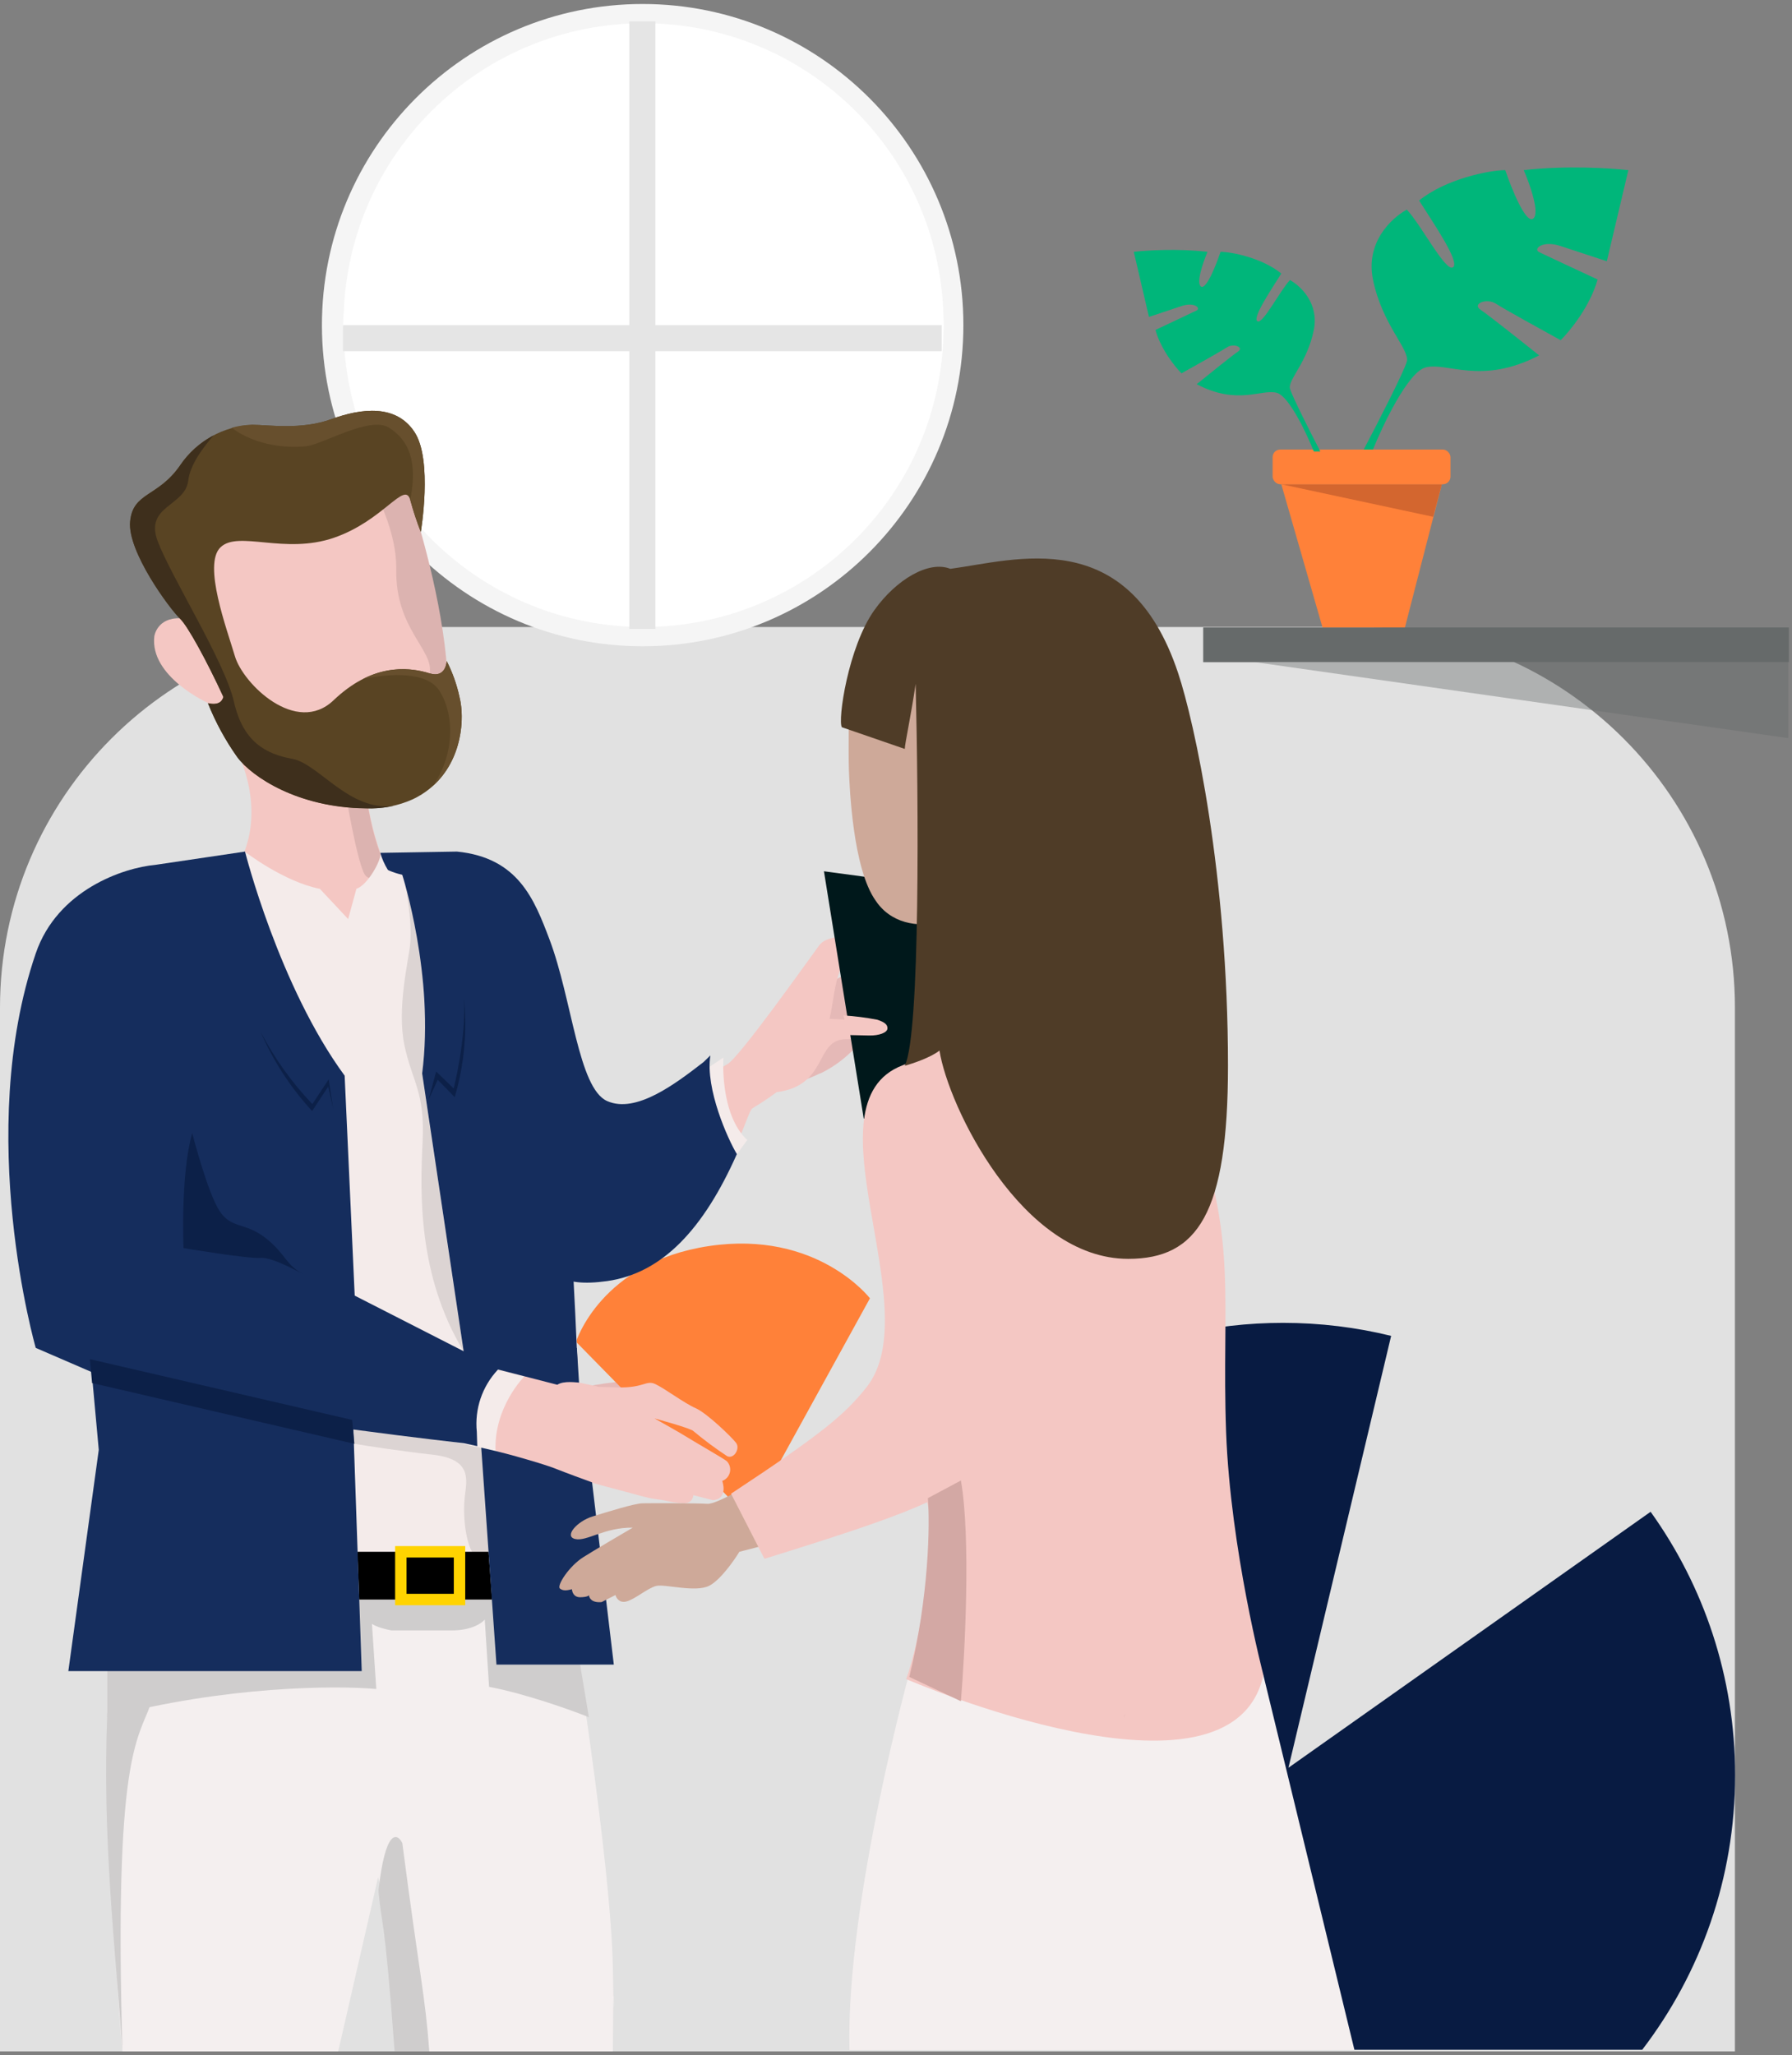<svg width="471" height="540" viewBox="0 0 471 540" fill="none" xmlns="http://www.w3.org/2000/svg">
<rect x="0" y="0" width="471" height="540" fill="#808080" stroke="none"/>
<path d="M456 264.75C456 209.521 411.228 164.75 356 164.75H100C44.772 164.75 5.72205e-06 209.522 5.72205e-06 264.75V539.002H456V264.75Z" fill="#E1E1E1"/>
<path fill-rule="evenodd" clip-rule="evenodd" d="M433.836 397.224L338.647 464.483L365.638 351.003C356.53 348.768 347.01 347.582 337.213 347.582C300.069 347.582 266.904 364.624 245.113 391.316V538.575H431.637C446.949 518.569 456.046 493.555 456.046 466.415C456.046 440.602 447.816 416.711 433.836 397.224Z" fill="#081B42"/>
<rect x="316.242" y="164.867" width="153.937" height="9.122" fill="#666A6A"/>
<path opacity="0.4" d="M469.998 193.943L329.926 173.988H469.998V193.943Z" fill="#666A6A"/>
<path d="M336.77 127.238L347.602 164.867H369.267L378.96 127.238H336.77Z" fill="#FF8139"/>
<path d="M378.96 127.238H336.77L376.679 135.79L378.96 127.238Z" fill="#D3662F"/>
<rect x="334.488" y="118.117" width="46.751" height="9.122" rx="2" fill="#FF8139"/>
<path d="M335.625 103.226C338.818 104.138 343.417 113.869 345.317 118.62H347.028C344.557 113.869 339.502 103.91 339.046 102.086C338.476 99.805 343.607 95.244 345.317 86.692C346.686 79.85 342.087 75.289 339.046 73.579C336.385 76.43 331.862 85.324 330.494 84.412C329.126 83.499 333.915 76.43 336.765 71.869C331.748 67.764 323.652 66.168 320.802 66.168C319.661 69.588 317.039 76.202 315.67 75.29C314.302 74.377 316.24 68.828 317.381 66.168C309.627 65.255 301.227 65.788 297.996 66.168L301.987 83.272C303.697 82.701 307.802 81.333 310.539 80.421C313.96 79.28 315.67 80.991 314.53 81.561C313.618 82.017 306.928 85.172 303.697 86.692C305.066 91.709 308.829 96.384 310.539 98.095C313.96 96.194 321.144 92.165 322.512 91.253C324.222 90.113 327.073 91.253 325.363 92.394C323.994 93.306 317.571 98.475 314.53 100.946C325.363 106.647 331.634 102.086 335.625 103.226Z" fill="#00B67A"/>
<path d="M374.608 96.572C370.078 97.849 363.554 111.468 360.858 118.118H358.432C361.937 111.468 369.108 97.53 369.755 94.977C370.564 91.785 363.285 85.401 360.858 73.431C358.917 63.855 365.441 57.472 369.755 55.078C373.529 59.068 379.946 71.516 381.887 70.24C383.828 68.963 377.034 59.068 372.99 52.684C380.107 46.939 391.592 44.705 395.636 44.705C397.254 49.493 400.974 58.749 402.916 57.472C404.857 56.195 402.107 48.429 400.489 44.705C411.489 43.428 423.405 44.173 427.988 44.705L422.327 68.644C419.9 67.846 414.077 65.93 410.195 64.653C405.342 63.057 402.916 65.451 404.533 66.249C405.827 66.888 415.317 71.303 419.9 73.431C417.959 80.453 412.621 86.996 410.195 89.391C405.342 86.731 395.151 81.092 393.21 79.815C390.784 78.219 386.74 79.815 389.166 81.411C391.107 82.688 400.22 89.923 404.533 93.381C389.166 101.36 380.269 94.977 374.608 96.572Z" fill="#00B67A"/>
<path d="M84.614 85.593C84.524 38.973 122.292 1.051 168.912 1.051C215.469 1.051 253.211 38.874 253.211 85.431C253.211 131.988 215.469 169.811 168.912 169.811C122.419 169.811 84.703 132.087 84.614 85.593Z" fill="#F5F5F5"/>
<path d="M247.922 81.674C246.161 39.443 211.412 6.113 169.145 6.113C127.306 6.113 92.752 38.793 90.422 80.567L90.15 85.431L90.422 90.294C92.752 132.068 127.306 164.748 169.145 164.748C211.412 164.748 246.161 131.418 247.922 89.187L248.078 85.431L247.922 81.674Z" fill="white"/>
<rect width="157.357" height="6.842" transform="matrix(-1 0 0 1 247.508 85.43)" fill="#E5E5E5"/>
<rect width="159.638" height="6.842" transform="matrix(4.3791e-08 1 1 -4.36319e-08 165.41 5.613)" fill="#E5E5E5"/>
<path d="M152.191 366.544C153.314 365.426 154.648 364.543 156.117 363.947C160.256 363.253 164.432 362.797 168.623 362.582C170.854 362.582 179.702 366.44 180.356 366.87C181.011 367.301 181.397 369.467 177.992 369.363C174.587 369.259 152.191 366.544 152.191 366.544Z" fill="#E5B9B7"/>
<path d="M219.73 257.361C219.73 257.361 221.009 256.634 222.704 255.744C225.134 254.397 227.728 253.369 230.422 252.687C234.006 252.123 242.779 254.393 245.664 254.987C248.549 255.58 253.813 256.886 253.813 256.886C253.501 258.815 255.851 258.934 255.851 258.934C255.657 260.314 253.798 260.299 252.282 260.418C251.066 260.428 249.854 260.298 248.668 260.032C248.694 260.825 248.993 261.585 249.516 262.183C249.028 262.461 248.471 262.595 247.91 262.569C244.294 262.564 240.728 263.408 237.5 265.032C233.188 267.57 228.92 271.606 222.868 277.156C220.706 279.121 218.272 280.766 215.64 282.037H215.521L214.629 282.453C213.391 283.035 212.114 283.53 210.807 283.937C210.436 284.055 210.064 284.144 209.707 284.234L219.73 257.361Z" fill="#E5B9B7"/>
<path d="M161.08 517.17C160.623 489.811 150.608 425.975 145.658 397.477H37.701C30.275 414.576 28.562 435.664 28.562 454.473C28.562 469.52 29.696 513.161 32.171 538.999H88.894L99.384 493.231C101.669 501.895 103.525 523.42 104.857 538.999H161.079C161.128 530.215 161.182 526.336 161.228 524.944C161.335 521.673 161.395 532.124 161.228 524.944C161.191 523.344 161.142 520.868 161.08 517.17Z" fill="#F4EFEF"/>
<path d="M154.773 451.197L152.493 437.514V435.803H131.968L130.258 418.699H93.769V437.514L28.203 438.654V451.197C59.219 442.987 88.258 442.835 98.9 443.785L97.76 426.681C99.128 427.593 101.751 428.201 102.891 428.392H118.855C123.872 428.392 126.647 426.491 127.407 425.541L128.547 443.215C138.125 445.039 150.022 449.297 154.773 451.197Z" fill="#CFCDCD"/>
<path d="M105.743 484.268C110.304 519.388 111.7 523.798 112.84 539.001H103.718C100.981 502.056 100.422 507.074 99.471 496.811C101.296 480.391 104.413 481.607 105.743 484.268Z" fill="#CFCDCD"/>
<path d="M32.194 538.999C29.913 461.461 36.185 457.28 39.605 447.777L28.203 450.058C26.834 482.898 30.293 511.633 32.194 538.999Z" fill="#CFCDCD"/>
<path d="M228.651 341.131C228.651 341.131 214.842 323.163 186.379 327.397C157.915 331.631 151.402 352.559 151.402 352.559L196.854 398.897L228.651 341.131Z" fill="#FF8139"/>
<path d="M233.62 251.749C239.568 251.645 232.847 247.669 229.293 246.912C225.739 246.155 217.813 245.042 215.314 248.396C212.816 251.749 193.945 278.488 191.001 279.72C188.056 280.951 172.463 298.403 172.463 298.403C139.212 302.201 162.074 293.789 154.461 290.421C146.847 287.052 145.354 263.208 133.726 250.996C122.097 238.784 122.87 226.097 113.041 228.886C101.709 232.092 101.873 228.352 101.873 228.352L100.921 226.646C98.507 220.575 96.927 214.206 96.222 207.712C101.159 208.765 100.772 209.107 105.323 207.875C132.09 200.56 107.301 128.964 107.301 128.964C99.94 109.437 50.881 125.017 44.71 135.938C38.762 146.444 47.387 162.455 47.387 162.455C41.26 162.232 40.561 167.173 40.561 167.173C39.312 177.798 54.614 184.683 54.614 184.683L56.101 186.552C69.693 205.649 66.287 219.197 63.759 224.969C63.194 226.171 58.406 228.976 53.499 228.886C47.253 228.797 29.988 229.228 21.289 250.684C4.768 291.386 20.01 351.794 28.799 357.699C37.587 363.605 121.68 375.506 121.68 375.506L130.246 381.218L140.417 384.186C143.674 385.269 150.113 388.163 158.262 390.329C168.478 393 169.965 393.609 172.731 393.95C175.839 394.321 175.334 394.618 179.245 394.974C182.219 395.241 182.219 392.852 182.219 392.852L187.364 394.172C191.557 393.89 189.832 389.113 189.832 389.113C190.331 388.931 190.775 388.627 191.126 388.23C191.477 387.833 191.722 387.354 191.841 386.838C191.959 386.322 191.946 385.785 191.803 385.275C191.66 384.765 191.392 384.299 191.022 383.919C190.13 383.192 182.1 378.592 180.404 377.509C178.709 376.426 172.003 372.686 172.003 372.686C172.003 372.686 181.743 375.313 182.293 376.055C185.103 378.398 188.042 380.583 191.096 382.598C192.866 383.489 194.606 380.625 193.476 379.126C192.345 377.628 185.802 371.291 182.813 369.986C179.824 368.68 174.649 364.777 172.226 363.664C169.802 362.552 169.251 364.733 162.277 364.54C155.303 364.347 157.816 364.451 156.73 364.228C155.645 364.006 154.069 363.65 152.195 363.279C150.079 362.86 148.579 363.008 146.856 363.679L129.785 359.732H151.883C149.994 315.247 146.44 291.935 146.44 291.935C146.44 291.935 139.257 329.655 164.731 326.064C190.204 322.473 195.67 292.496 197.767 291.205C198.704 290.626 201.217 289.142 204.117 286.976C217.917 285.151 213.976 273.042 222.452 273.042C232.252 273.042 234.2 272.479 234.2 270.668C234.2 268.858 224.415 267.923 218.036 267.701C219.091 263.13 219.24 258.798 220.861 254.776C222.735 250.072 229.203 251.823 233.62 251.749Z" fill="#F4C7C3"/>
<path opacity="0.1" d="M109.22 206.153C115.332 200.099 111.748 183.064 112.923 176.936C114.098 170.808 103.911 165.318 104.149 149.693C104.328 138.03 96.982 125.595 93.234 120.016C99.941 120.861 105.25 123.577 107.302 129.023C107.302 129.023 129.489 193.006 109.22 206.153Z" fill="black"/>
<path opacity="0.1" d="M96.177 230.175C94.02 228.187 90.496 206.434 90.496 206.434L96.177 207.917C96.88 214.411 98.46 220.781 100.876 226.851L101.827 228.558C101.827 228.558 105.56 231.051 113.07 229.923L111.404 230.487C106.289 231.6 98.333 232.164 96.177 230.175Z" fill="black"/>
<path d="M190.134 277.877C185.003 281.298 179.871 284.719 179.871 284.719C159.347 296.122 164.168 294.249 156.168 291.934C143.736 288.269 148.519 254.556 136.89 242.315C125.261 230.073 122.867 226.141 113.097 228.96C103.327 231.779 101.201 224.79 100.011 224.123C100.279 225.992 96.621 232.595 93.676 233.53L91.505 241.484L84.07 233.545C74.597 231.69 64.351 223.781 64.351 223.781C63.771 224.983 65.838 231.601 55.057 228.901C49.005 227.417 30 229.227 21.301 250.683C3.144 295.422 14.773 346.184 28.811 357.699C36.989 364.406 121.692 375.505 121.692 375.505L121.811 379.274L130.258 381.218C129.767 369.703 137.827 361.646 137.827 361.646L129.782 359.732H151.88C149.991 315.246 146.437 291.934 146.437 291.934C146.437 291.934 139.254 329.654 164.728 326.063C182.052 323.615 187.853 310.945 196.405 299.542C189.089 292.732 190.134 277.877 190.134 277.877Z" fill="#F4EBEA"/>
<path opacity="0.1" d="M121.854 355.058L117.081 323.096L112.619 293.3L110.939 282.038C112.015 275.839 112.215 269.521 111.534 263.267C110.627 254.216 111.028 242.835 106.448 232.344C106.448 232.344 108.456 241.603 107.787 248.236C107.37 252.405 104.262 264.959 106.299 274.648C108.337 284.338 111.727 286.757 111.073 300.067C110.419 313.377 109.764 335.13 121.854 355.058Z" fill="black"/>
<path d="M127.057 380.378L92.785 372.398L93.927 407.736H130.484L127.057 380.378Z" fill="#F4EBEA"/>
<path d="M126.746 380.501L130.734 408.438H124.468C122.189 405.017 121.619 397.606 122.189 393.044C122.758 388.483 123.898 383.352 113.643 382.212C105.439 381.3 96.552 379.931 93.133 379.361L91.424 372.52L93.133 373.09L126.746 380.501Z" fill="#DCD4D3"/>
<path d="M129.344 420.278L128.412 407.738H93.929L94.419 420.278H129.344Z" fill="black"/>
<path d="M120.777 420.278V407.738H105.355V420.278H120.777Z" stroke="#FFD300" stroke-width="3"/>
<path d="M9.393 250.513C15.103 233.805 32.472 228.003 40.829 227.246L64.397 223.754C64.397 223.754 73.319 259.099 90.584 282.633L93.231 340.429L131.032 359.719L130.794 359.956C128.776 362.12 127.244 364.689 126.3 367.491C125.357 370.293 125.023 373.264 125.322 376.205L125.441 379.974L121.916 379.202C121.916 379.202 70.337 373.486 43.852 367.491C41.651 366.987 34.73 365.11 34.73 365.11L9.393 354.161C9.393 354.161 -6.801 297.907 9.393 250.513Z" fill="#152D5D"/>
<path d="M186.715 277.309L184.93 279.048C177.593 284.721 167.204 292.679 159.59 289.31C151.977 285.942 150.394 262.601 144.416 246.813C140.416 236.263 136.193 225.356 120.103 223.754L99.953 224.095C100.411 225.66 101.076 227.157 101.931 228.547L102.228 228.725C103.357 229.206 104.526 229.583 105.723 229.853C105.723 229.853 114.274 256.354 110.957 282.054L122.021 356.113L131.033 359.719H151.852C149.963 315.204 149.324 319.536 149.324 319.536C149.324 319.536 134.117 340.194 159.59 336.603C174.089 334.556 184.93 322.92 193.674 303.235C191.384 299.481 185.317 286.064 186.715 277.309Z" fill="#152D5D"/>
<path d="M130.487 437.376L126.489 380.379C128.202 380.759 132.429 381.747 135.628 382.659L135.628 382.659C139.626 383.799 143.625 384.939 146.481 386.079C148.766 386.991 153.526 388.738 155.62 389.498L161.332 437.376H130.487Z" fill="#152D5D"/>
<path d="M95.074 439.086L92.789 372.97L23.674 355.871L25.959 380.95L17.962 439.086H95.074Z" fill="#152D5D"/>
<path d="M152.191 363.28L151.62 354.16L128.772 359.29L146.479 363.85C148.193 362.71 151.62 363.28 152.191 363.28Z" fill="#152D5D"/>
<path d="M23.632 357.129L92.567 373.093L93.137 379.364L24.201 363.4L23.632 357.129Z" fill="#0C2048"/>
<path d="M87.554 291.266L86.394 283.595L82.096 290.109C76.71 284.453 72.141 278.075 68.519 271.16C71.83 278.79 76.399 285.812 82.037 291.934L86.275 285.494L87.554 291.266Z" fill="#0C2048"/>
<path d="M112.641 288.966L114.633 281.547L119.243 285.999C119.243 285.999 122.619 272.807 121.935 262.168C122.843 270.948 122.019 279.82 119.511 288.284L115.05 283.713L112.641 288.966Z" fill="#0C2048"/>
<path d="M80.281 335.143C80.281 335.143 71.79 330.232 68.518 330.513C65.246 330.795 48.236 327.939 48.236 327.939C48.236 327.939 47.41 308.518 50.521 297.73C50.521 297.73 54.525 313.33 57.692 318.168C60.86 323.005 64.339 320.987 69.856 325.335C75.373 329.682 74.764 332.25 80.281 335.143Z" fill="#0C2048"/>
<path d="M120.756 183.08C120.051 179.823 118.926 176.671 117.41 173.702C117.41 173.702 117.246 178.258 112.949 176.937C106.599 174.993 97.498 174.637 87.669 184C77.839 193.363 63.876 179.652 61.749 172.441C59.623 165.229 53.258 148.314 57.957 143.803C62.656 139.292 74.761 145.791 87.817 141.28C100.874 136.769 106.376 126.16 107.833 131.383C108.604 134.23 109.528 137.033 110.599 139.781C110.599 139.781 113.796 120.937 108.963 113.547C104.131 106.157 95.03 107.241 87.089 110.134C79.148 113.028 70.478 111.618 66.27 111.618C62.516 111.802 58.856 112.853 55.579 114.689C52.301 116.525 49.496 119.095 47.384 122.198C41.6 130.656 34.923 129.216 34.209 137.036C33.495 144.856 44.514 159.843 47.384 162.588C49.318 164.413 54.329 173.539 58.731 183.095C58.344 184.46 57.243 185.306 54.671 184.757C56.656 189.729 59.222 194.451 62.314 198.824C66.24 204.166 78.434 212.178 96.1 212.357C100.384 212.567 104.657 211.753 108.562 209.982C121.187 203.913 122.466 189.743 120.756 183.08Z" fill="#594423"/>
<path d="M76.827 199.389C69.868 198.127 63.875 194.937 61.496 184.417C59.116 173.896 44.915 151.475 41.435 142.171C37.956 132.868 48.707 133.031 49.48 126.25C49.971 122.021 53.555 117.347 56.172 114.379C52.634 116.238 49.61 118.939 47.369 122.243C41.584 130.701 34.907 129.262 34.193 137.082C33.48 144.902 44.499 159.889 47.369 162.634C49.302 164.459 54.313 173.585 58.715 183.141C58.328 184.506 57.228 185.351 54.655 184.802C56.641 189.775 59.206 194.496 62.299 198.869C66.225 204.211 78.418 212.224 96.085 212.402C98.582 212.494 101.08 212.27 103.52 211.734C91.787 213.292 83.772 200.65 76.827 199.389Z" fill="#3E2F1C"/>
<path d="M60.93 112.39C60.93 112.39 67.755 118.325 80.261 117.271C84.693 116.93 97.214 109.14 102.285 112.39C107.356 115.639 109.869 121.085 107.832 131.353C108.603 134.2 109.526 137.004 110.598 139.752C110.598 139.752 113.795 120.937 108.962 113.547C104.129 106.157 95.028 107.241 87.087 110.134C79.146 113.028 70.477 111.618 66.268 111.618C64.462 111.639 62.667 111.898 60.93 112.39Z" fill="#674F2D"/>
<path d="M120.756 183.081C120.051 179.824 118.927 176.672 117.41 173.703C117.41 173.703 117.247 178.259 112.949 176.938C110.07 176.008 107.034 175.66 104.018 175.915C101.003 176.17 98.068 177.022 95.387 178.422C95.848 178.318 111.358 174.668 115.581 181.627C119.804 188.586 119.12 198.899 113.782 206.481C121.485 199.567 122.198 188.675 120.756 183.081Z" fill="#674F2D"/>
<path d="M227.017 293.893C227.017 293.893 248.995 299.576 268.877 278.846C288.759 258.117 281.012 237.61 281.012 237.61L216.562 228.93L227.017 293.893Z" fill="#00181B"/>
<path d="M221.676 266.797C224.671 266.99 227.651 267.372 230.598 267.939C232.546 268.578 233.349 269.26 233.245 270.299C233.141 271.337 231.059 272.139 228.412 272.079L222.999 271.961L221.676 266.797Z" fill="#F4C7C3"/>
<path d="M242.254 153.852C241.029 161.33 239.071 173.341 237.262 185.18C238.407 174.026 240.525 161.672 241.991 153.943L242.254 153.852Z" fill="#CEA999"/>
<path d="M223.154 182.77L237.26 185.179L240.977 174.113C240.839 180.005 242.831 190.927 244.285 193.164C252.267 195.445 257.085 186.766 261.076 189.744C265.637 193.146 271.279 200.495 267.661 210.268C262.595 223.952 265.049 228.734 266.171 234.214C267.293 239.694 276.029 266.983 266.171 277.544L251.069 272.977C254.488 270.961 257.629 268.508 260.412 265.682C265.266 258.146 261.076 236.808 261.076 236.808C261.076 236.808 243.008 248.601 232.451 239.308C231.578 238.526 230.808 237.636 230.162 236.659C224.15 228.245 223.292 206.883 223.12 202.305C222.948 197.726 223.154 182.77 223.154 182.77Z" fill="#CEA999"/>
<path d="M298.725 267.805C298.725 267.805 304.197 272.372 309.132 286.072C314.067 299.773 301.232 278.183 301.232 278.183L299.721 270.545L298.725 267.805Z" fill="#292289"/>
<path d="M239.667 437.098C239.667 437.098 222.283 499.421 223.268 538.651H339.5H356L332.054 440.123C332.054 440.123 281.275 466.143 239.667 437.098Z" fill="#F4EFEF"/>
<path d="M185.944 395.132C188.481 395.279 198.103 389.502 201.265 387.364L205.322 404.882L194.327 407.742C192.901 410.096 189.322 415.173 186.415 416.656C182.782 418.508 174.751 416.151 172.483 416.707C170.215 417.263 166.86 420.25 164.592 420.807C162.778 421.252 161.953 419.851 161.768 419.095L158.135 420.948C155.506 421.208 154.817 419.838 154.802 419.121C154.763 419.29 154.256 419.639 152.534 419.677C150.812 419.715 150.35 418.289 150.334 417.572C149.2 417.85 148.066 418.128 147.163 417.388C146.261 416.648 149.568 411.508 153.317 409.146C156.315 407.257 163.235 403.187 166.321 401.388C158.845 401.298 154.241 405.073 151.186 404.379C148.13 403.686 151.716 399.681 155.743 398.453C159.769 397.225 166.688 395.047 168.841 394.999C170.993 394.952 182.773 394.948 185.944 395.132Z" fill="#CEA999"/>
<path d="M227.72 364.537C222.019 371.693 216.317 376.51 192.15 392.474L200.924 409.578C224.869 402.166 236.272 398.175 243.684 394.712C246.535 405.017 241.545 432.234 238.179 441.186C238.179 441.186 323.697 478.268 332.066 440.124C332.066 440.124 323.41 407.071 322.265 376.325C321.006 341.422 325.586 325.689 312.991 292.865C308.217 280.409 302.441 271.842 298.451 266.141C293.058 271.758 282.123 279.29 254.987 270.35C249.479 274.277 243.497 277.495 237.183 279.929C211.186 289.951 244.227 343.817 227.72 364.537Z" fill="#F4C7C3"/>
<path d="M237.808 196.784L221.274 191.082C220.133 189.372 222.903 169.987 229.826 160.295C235.527 152.313 244.079 147.182 249.78 149.462C266.885 147.182 296.532 137.49 309.645 176.829C313.945 189.731 322.758 229.851 322.758 280.024C322.758 318.865 314.776 330.766 296.532 330.766C268.595 330.766 249.21 290.666 246.93 276.033C244.649 277.857 239.898 279.453 237.808 280.024C241.913 271.814 241.418 209.707 240.658 179.68C239.518 187.662 237.808 195.454 237.808 196.784Z" fill="#4F3C27"/>
<g style="mix-blend-mode:multiply" opacity="0.3">
<path d="M295.336 452.422C295.13 453.803 294.935 455.151 294.741 456.486C294.935 455.151 295.13 453.803 295.336 452.422Z" fill="black"/>
</g>
<g style="mix-blend-mode:multiply" opacity="0.3">
<path d="M295.497 451.368C295.497 451.003 295.599 450.638 295.656 450.227C295.611 450.638 295.542 451.003 295.497 451.368Z" fill="black"/>
</g>
<path d="M239 440.62C244.208 419.276 244.425 400.407 243.882 393.64L252.562 389C255.166 403.848 253.647 433.853 252.562 447L239 440.62Z" fill="#D3A8A4"/>
</svg>
